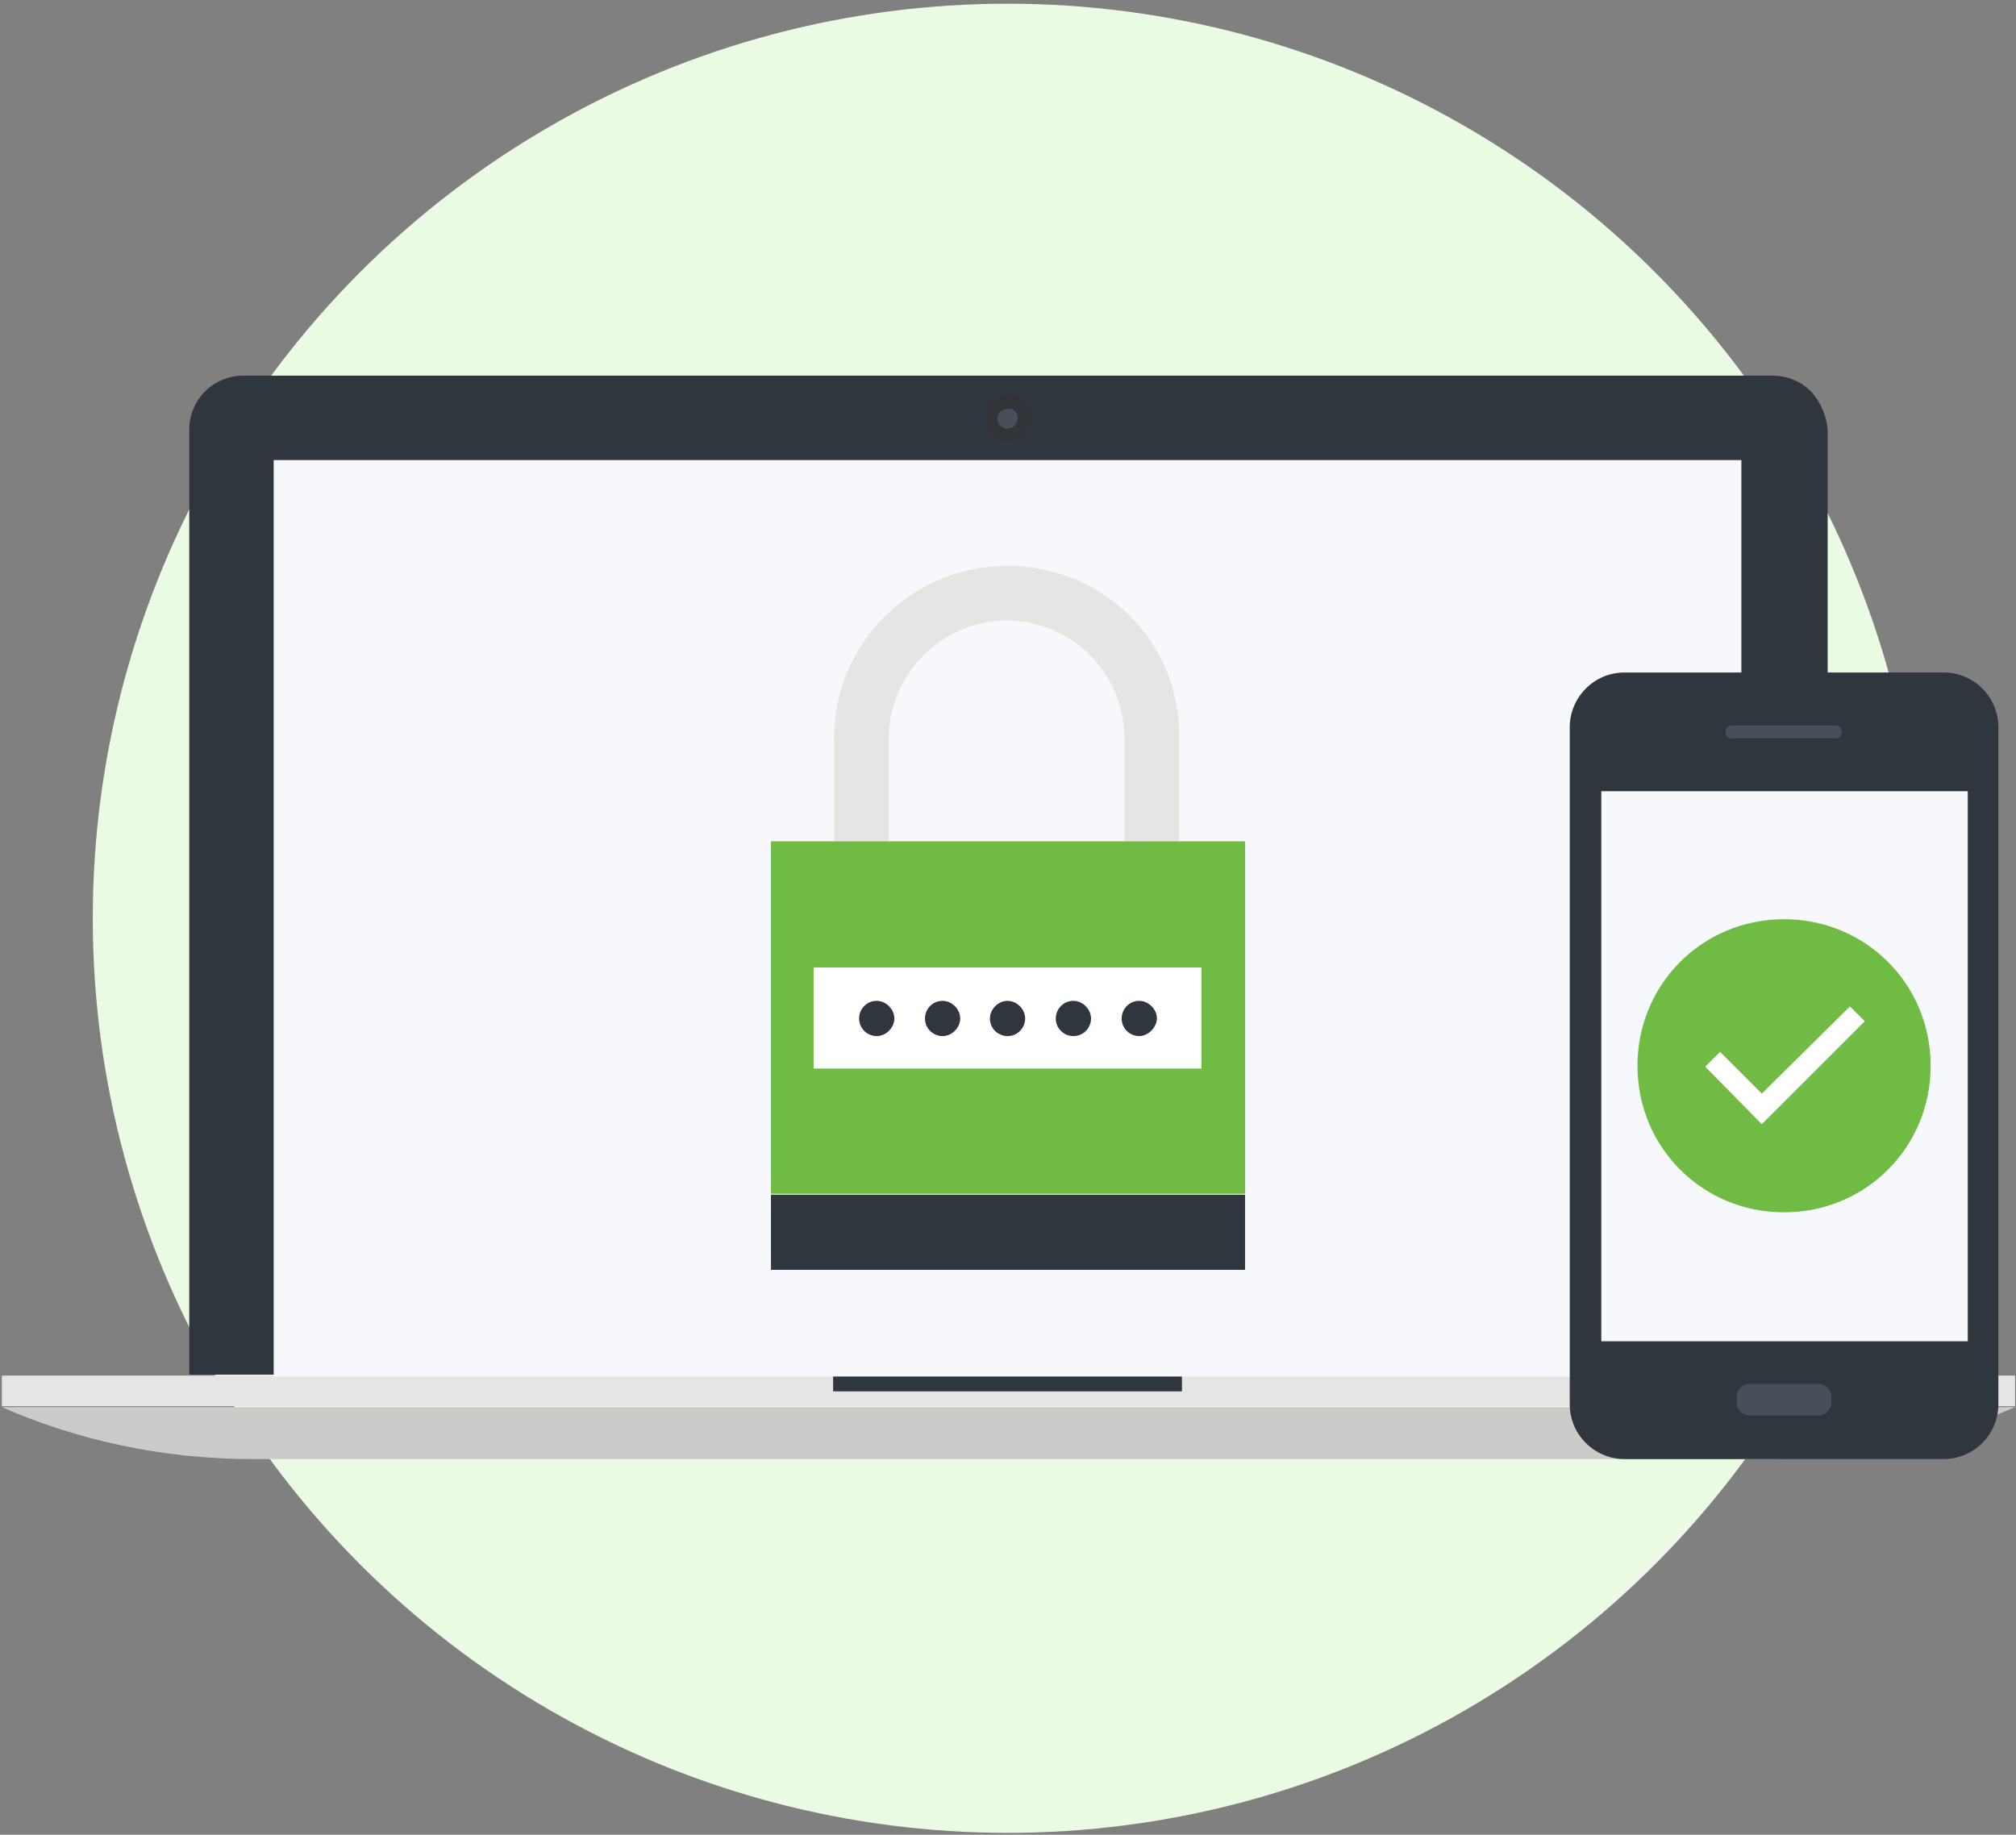 <?xml version="1.0" encoding="utf-8"?>
<!-- Generator: Adobe Illustrator 25.3.1, SVG Export Plug-In . SVG Version: 6.00 Build 0)  -->
<svg version="1.1" id="Layer_1" xmlns="http://www.w3.org/2000/svg" xmlns:xlink="http://www.w3.org/1999/xlink" x="0px" y="0px"
	 viewBox="0 0 217.3 197.8" style="enable-background:new 0 0 217.3 197.8;" xml:space="preserve">
<rect x="0" y="0" width="217.3" height="197.8" fill="#808080" stroke="none"/>
<style type="text/css">
	.st0{fill:#EBFAE3;}
	.st1{fill:#CCCBCA;}
	.st2{fill:#E6E5E5;}
	.st3{fill:#30363D;}
	.st4{fill:#31353A;}
	.st5{fill:#474F59;}
	.st6{fill:#F6F8FB;}
	.st7{fill:#6FBB44;}
	.st8{fill:#FFFFFF;}
</style>
<g>
	<circle class="st0" cx="108.6" cy="99" r="98.6"/>
	<g>
		<g>
			<g>
				<path class="st1" d="M0.2,151.7c8.2,3.6,17.4,5.6,27,5.6h163c9.6,0,18.7-2,27-5.6H0.2z"/>
				<rect x="0.2" y="148.3" class="st2" width="217" height="3.3"/>
				<rect x="89.8" y="148.3" class="st3" width="37.6" height="1.7"/>
			</g>
			<g>
				<path class="st3" d="M195.2,42.2c-1.1-1.1-2.6-1.7-4.1-1.7H26.2c-1.5,0-3,0.6-4.1,1.7c-1.1,1.1-1.7,2.6-1.7,4.1v101.9H197V46.4
					C196.9,44.9,196.3,43.4,195.2,42.2z"/>
				<g>
					<path class="st4" d="M111.1,45.1c0,1.4-1.1,2.5-2.5,2.5c-1.4,0-2.5-1.1-2.5-2.5s1.1-2.5,2.5-2.5
						C110,42.5,111.1,43.6,111.1,45.1z"/>
					<path class="st5" d="M109.7,45.1c0,0.6-0.5,1.1-1.1,1.1c-0.6,0-1.1-0.5-1.1-1.1c0-0.6,0.5-1,1.1-1
						C109.2,43.9,109.7,44.5,109.7,45.1z"/>
				</g>
				<rect x="29.5" y="49.6" class="st6" width="158.2" height="98.8"/>
				<g>
					<g>
						<path class="st2" d="M108.6,61c-10.3,0-18.7,8.3-18.7,18.6v11.1h5.9V79.6c0-6.9,5.7-12.7,12.7-12.7c7,0,12.7,5.7,12.7,12.7
							v11.1h5.9V79.6C127.3,69.3,119,61,108.6,61z"/>
						<rect x="83.1" y="90.7" class="st7" width="51.1" height="38"/>
						<rect x="83.1" y="128.8" class="st3" width="51.1" height="8.1"/>
						<rect x="87.7" y="104.3" class="st8" width="41.8" height="10.9"/>
						<g>
							<g>
								<g>
									<path class="st3" d="M94.5,111.7c-1,0-1.9-0.8-1.9-1.9c0-1,0.8-1.9,1.9-1.9c1,0,1.9,0.9,1.9,1.9S95.5,111.7,94.5,111.7z"/>
								</g>
								<g>
									<path class="st3" d="M101.6,111.7c-1,0-1.9-0.8-1.9-1.9c0-1,0.8-1.9,1.9-1.9c1,0,1.9,0.9,1.9,1.9S102.6,111.7,101.6,111.7z
										"/>
								</g>
								<g>
									<path class="st3" d="M108.6,111.7c-1,0-1.9-0.8-1.9-1.9c0-1,0.9-1.9,1.9-1.9s1.9,0.9,1.9,1.9S109.7,111.7,108.6,111.7z"/>
								</g>
								<g>
									<path class="st3" d="M115.7,111.7c-1,0-1.9-0.8-1.9-1.9c0-1,0.8-1.9,1.9-1.9c1,0,1.9,0.9,1.9,1.9S116.8,111.7,115.7,111.7z
										"/>
								</g>
								<g>
									<path class="st3" d="M122.8,111.7c-1,0-1.9-0.8-1.9-1.9c0-1,0.8-1.9,1.9-1.9c1,0,1.9,0.9,1.9,1.9
										C124.7,110.7,123.8,111.7,122.8,111.7z"/>
								</g>
							</g>
						</g>
					</g>
				</g>
			</g>
		</g>
		<g>
			<path class="st3" d="M175.1,157.3c-3.2,0-5.9-2.6-5.9-5.9v-73c0-3.2,2.6-5.9,5.9-5.9h34.4c3.2,0,5.9,2.6,5.9,5.9v73
				c0,3.2-2.6,5.9-5.9,5.9L175.1,157.3L175.1,157.3z"/>
			<path class="st5" d="M197.4,151.2c0,0.8-0.6,1.4-1.4,1.4h-7.4c-0.8,0-1.4-0.6-1.4-1.4v-0.6c0-0.8,0.6-1.4,1.4-1.4h7.4
				c0.8,0,1.4,0.6,1.4,1.4V151.2z"/>
			<path class="st5" d="M198.5,79c0,0.3-0.3,0.6-0.6,0.6h-11.3c-0.3,0-0.6-0.3-0.6-0.6v-0.2c0-0.3,0.3-0.6,0.6-0.6h11.3
				c0.3,0,0.6,0.3,0.6,0.6V79z"/>
			<rect x="172.6" y="85.3" class="st6" width="39.5" height="59.3"/>
			<g>
				<path class="st7" d="M208.1,114.9c0,8.8-7,15.8-15.8,15.8s-15.8-7-15.8-15.8s7-15.8,15.8-15.8
					C201.1,99.1,208.1,106.1,208.1,114.9z"/>
				<polygon class="st8" points="183.8,115 185.4,113.4 189.9,117.9 199.4,108.5 201,110.1 189.9,121.2 				"/>
			</g>
		</g>
	</g>
</g>
</svg>
